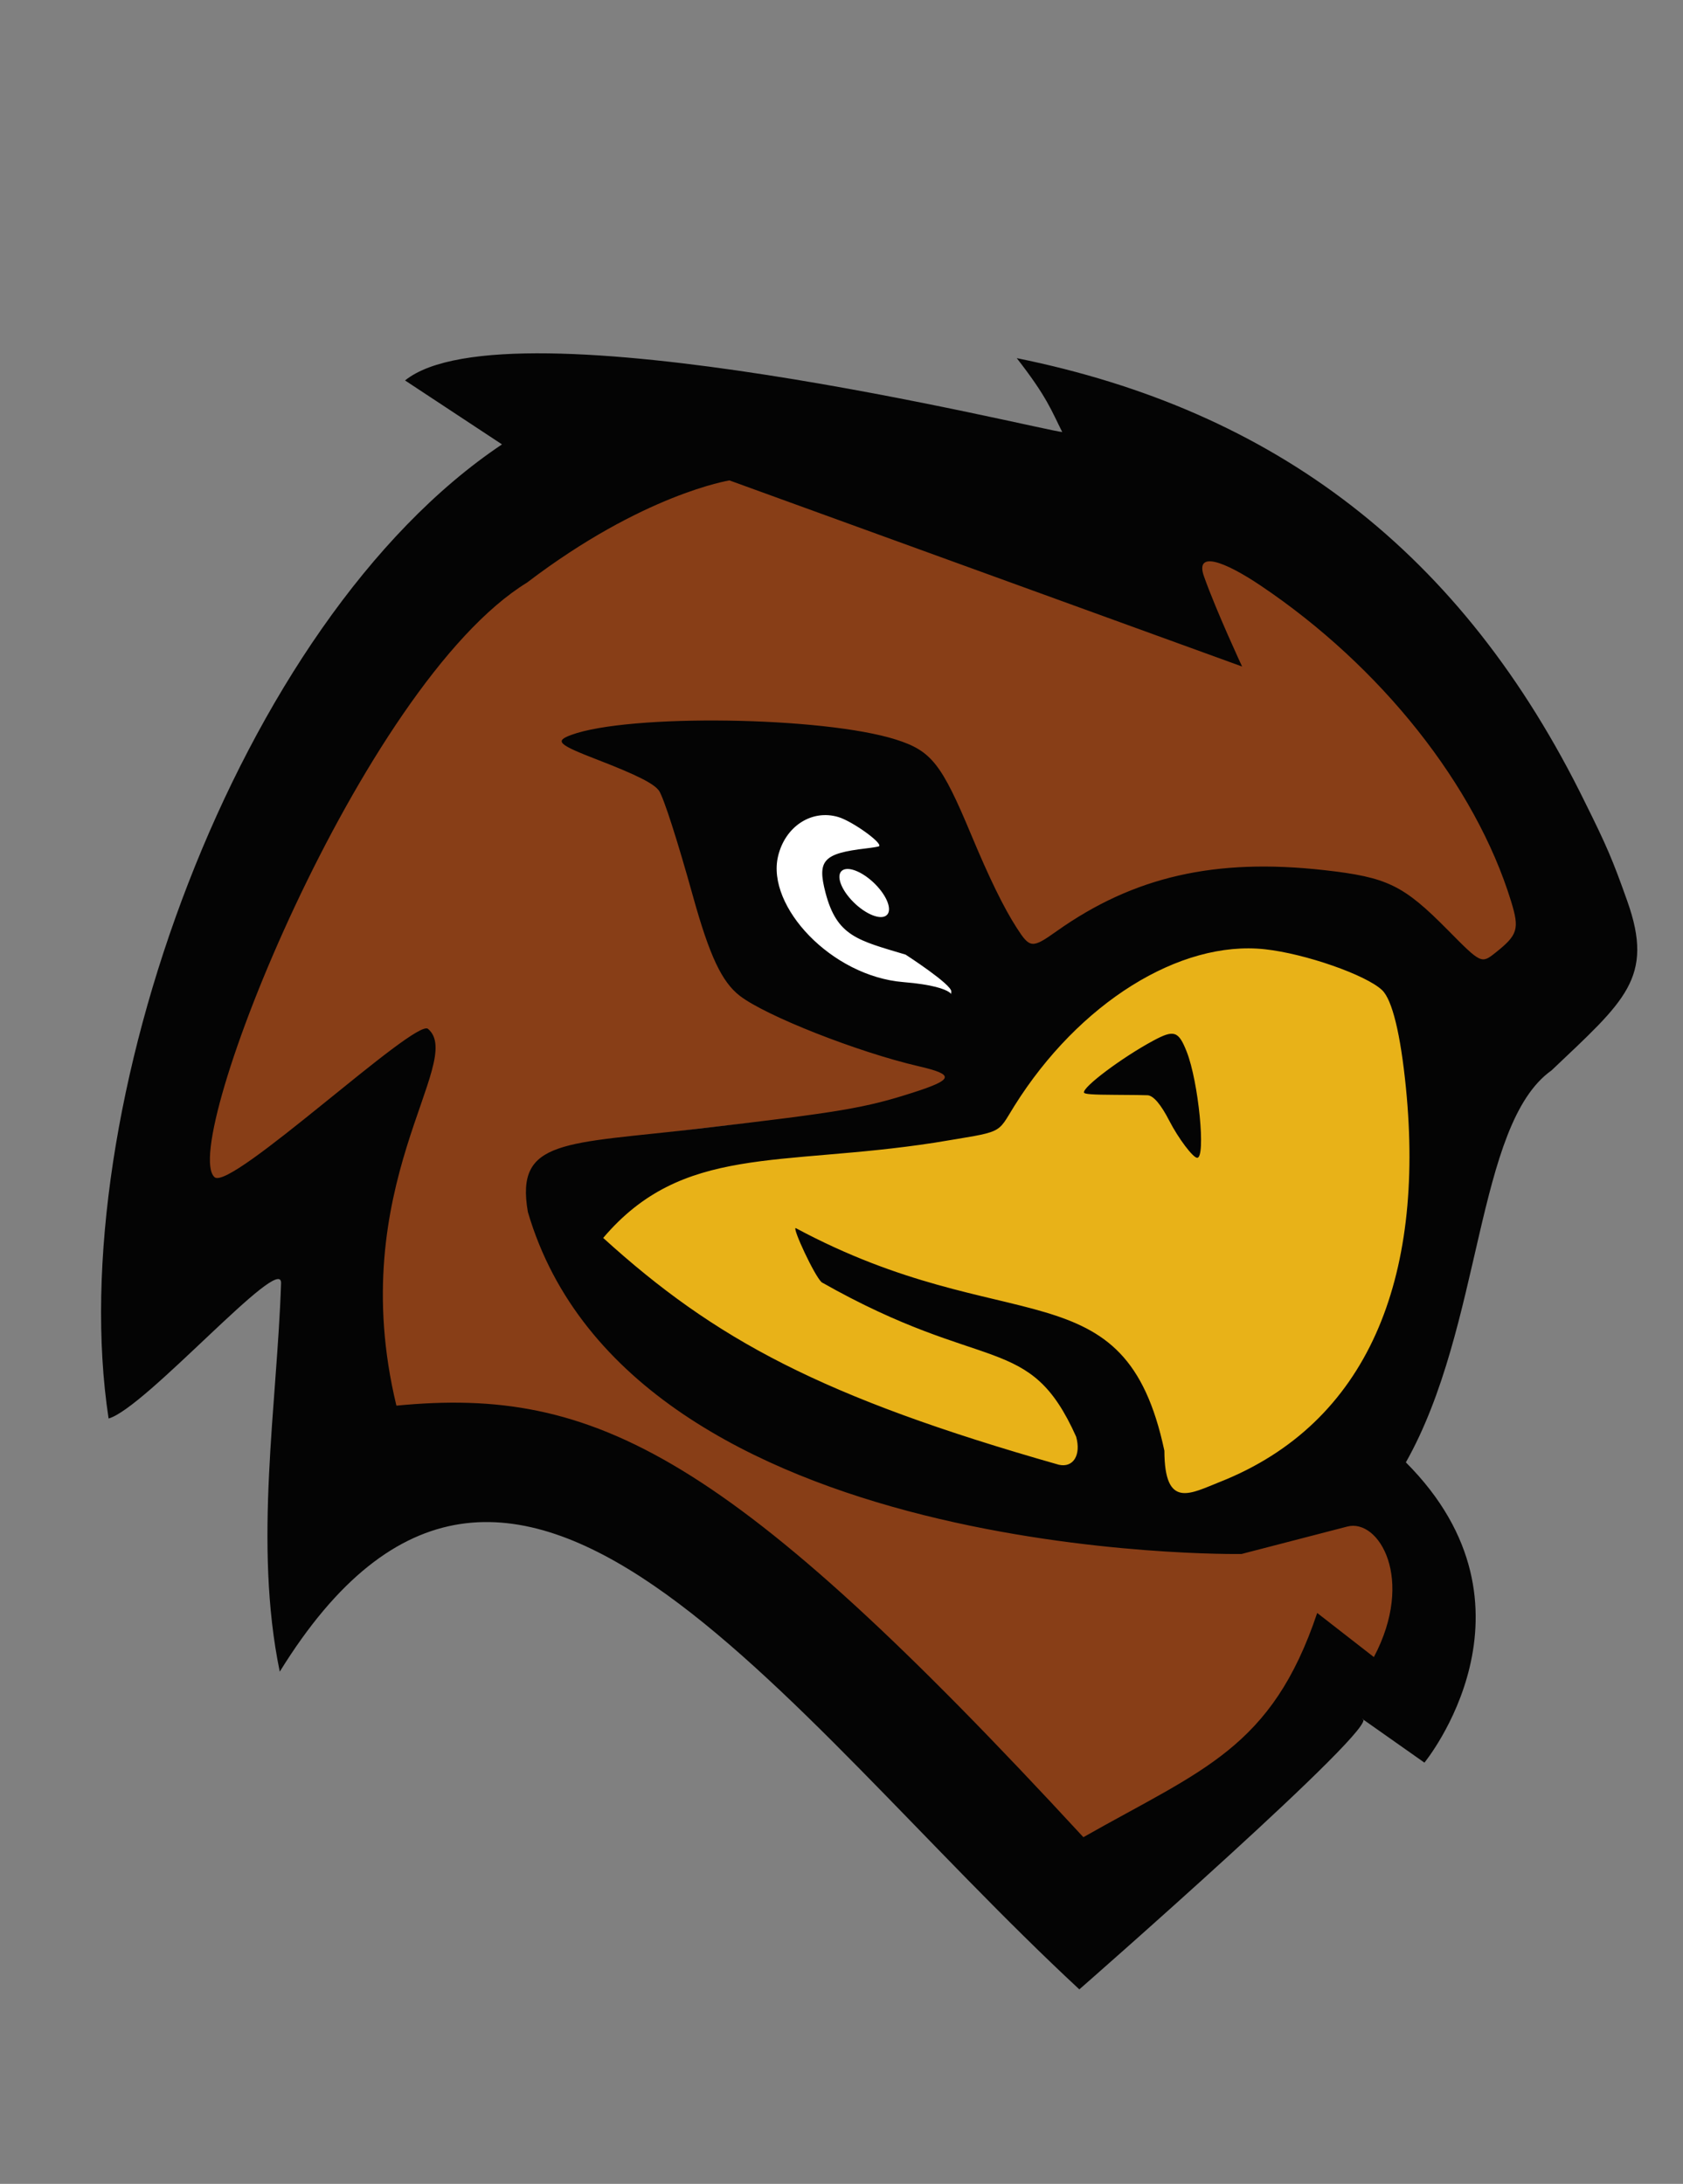 <?xml version="1.0" encoding="UTF-8" standalone="no"?>
<svg
   xmlns:dc="http://purl.org/dc/elements/1.1/"
   xmlns:cc="http://creativecommons.org/ns#"
   xmlns:rdf="http://www.w3.org/1999/02/22-rdf-syntax-ns#"
   xmlns:svg="http://www.w3.org/2000/svg"
   xmlns="http://www.w3.org/2000/svg"
   xmlns:sodipodi="http://sodipodi.sourceforge.net/DTD/sodipodi-0.dtd"
   xmlns:inkscape="http://www.inkscape.org/namespaces/inkscape"
   id="svg"
   version="1.1"
   width="400"
   height="519.171"
   viewBox="0, 0, 400,519.171"
   sodipodi:docname="jastrzebik.svg"
   inkscape:version="0.92.4 (5da689c313, 2019-01-14)"
   inkscape:export-filename="C:\Users\karol\OneDrive\Pulpit\jastrzebik.png"
   inkscape:export-xdpi="210.35001"
   inkscape:export-ydpi="210.35001">
  <rect x="0" y="0" width="400" height="519.171" fill="#808080" stroke="none"/>
  <defs
     id="defs9" />
  <sodipodi:namedview
     pagecolor="#ffffff"
     bordercolor="#666666"
     borderopacity="1"
     objecttolerance="10"
     gridtolerance="10"
     guidetolerance="10"
     inkscape:pageopacity="0"
     inkscape:pageshadow="2"
     inkscape:window-width="1920"
     inkscape:window-height="1013"
     id="namedview7"
     showgrid="false"
     inkscape:zoom="2.5714412"
     inkscape:cx="100.20267"
     inkscape:cy="222.94812"
     inkscape:window-x="-9"
     inkscape:window-y="-9"
     inkscape:window-maximized="1"
     inkscape:current-layer="svg" />
  <ellipse
     style="fill:#ffffff;stroke-width:9.541"
     id="path15-8"
     cx="26.055"
     cy="282.678"
     rx="23.317"
     ry="45.202"
     transform="matrix(0.989,-0.151,0.635,0.772,0,0)"
     inkscape:transform-center-x="-4.2874975"
     inkscape:transform-center-y="1.5664974" />
  <g
     id="svgg"
     transform="translate(-11.667,82.444)">
    <path
       id="path0"
       d="m 127.222,50.6 c -41.974,24.649 -78.383,139.261 -83.164,168.548 0.362,7.386 -16.038,7.605 30.277,-13.466 1.801,23.243 30.497,20.407 21.909,55.66 87.016,3.597 103.993,64.23 171.979,106.263 29.215,-20.317 62.015,-51.424 62.015,-51.424 0,0 14.669,13.939 18.865,12.692 7.198,-2.138 7.635,-40.075 3.403,-45.54 -1.022,-1.32 -18.941,-17.826 -19.776,-19.146 -87.945,-23.651 -57.092,-6.828 -103.835,-0.858 -57.543,-32.555 -16.079,20.623 -89.238,-57.451 -1.113,-12.437 6.245,-16.282 38.343,-20.034 33.536,-3.92 41.934,-3.321 53.322,-6.973 9.778,-3.136 13.923,-9.727 5.289,-11.726 -14.434,-3.343 -39.822,-12.745 -46.009,-17.526 -4.267,-3.298 -6.022,-5.229 -9.945,-19.338 -3.712,-13.346 -11.219,-23.003 -12.344,-24.701 -1.122,-1.694 3.341,-3.767 -6.054,-7.399 -9.406,-3.636 -6.757,-3.262 -2.822,-4.724 13.671,-5.076 41.723,-2.081 59.009,3.436 8.36,2.669 7.277,-2.824 14.303,14.003 4.351,10.419 10.829,26.262 13.908,31.061 3.188,4.97 12.233,8.514 18.077,4.368 18.325,-13.001 34.229,-14.32 60.111,-11.41 14.999,1.686 13.732,-1.141 24.358,9.617 7.856,7.954 20.77,8.382 24.083,5.755 5.36,-4.249 5.001,-15.349 2.956,-21.992 -8.47,-27.519 -44.876,-64.324 -73.502,-83.577 -39.038,-9.071 -62.669,-14.289 -107.488,-24.133 -4.149,-0.681 -9.71,-3.044 -10.292,-2.462"
       inkscape:connector-curvature="0"
       style="fill:#883e17;fill-opacity:1;fill-rule:evenodd;stroke:none"
       sodipodi:nodetypes="ccccccsccccccccccccccccccccccc" />
    <path
       id="path1"
       d="m 307.938,138.661 c -19.13,5.049 -45.638,14.814 -58.591,35.69 -4.116,6.635 0.891,6.952 -19.054,10.228 -35.655,5.858 -55.238,9.523 -73.97,9.523 -7.033,0 -2.012,2.248 -4.476,8.311 -2.21,5.438 -2.251,6.758 -0.341,10.891 3.003,6.5 5.33,25.29 18.236,28.038 15.499,3.298 34.153,14.108 52.648,23.436 41.679,17.258 61.618,15.988 81.156,14.287 36.029,-15.606 60.638,-62.684 54.192,-109.331 -2.644,-19.141 -3.383,-20.947 -9.887,-24.187 -13.328,-6.639 -29.969,-9.51 -39.913,-6.886"
       inkscape:connector-curvature="0"
       style="fill:#e8b218;fill-opacity:1;fill-rule:evenodd;stroke:none;stroke-width:1.101"
       sodipodi:nodetypes="cccscccccccc" />
    <path
       id="path2"
       d="M 130.978,23.2 C 67.86,65.459 26.404,181.987 37.475,254.773 c 8.669,-2.369 41.23,-39.569 40.992,-32.179 -0.924,28.747 -6.606,61.915 -0.309,92.367 54.967,-89.03 118.599,9.171 190.035,75.529 0,0 72.887,-63.816 67.217,-64.331 l 14.802,10.427 c 0,0 30.148,-36.761 -4.412,-71.382 18.285,-32.411 16.534,-80.35 34.622,-93.181 17.373,-16.511 24.491,-21.965 18.013,-40.223 -3.5,-9.865 -4.875,-13.082 -10.021,-23.443 C 359.159,48.579 314.549,15.099 253.32,2.697 260.535,11.951 261.581,15.207 264.128,20.261 260.059,20.061 132.409,-11.727 107.932,7.999 M 306.878,76.008 c 0,0 -6.07,-13.023 -9.059,-21.418 -2.198,-6.171 4.739,-3.693 13.477,2.184 28.626,19.253 51.032,47.502 59.502,75.021 2.045,6.643 1.626,8.021 -3.734,12.27 -3.313,2.627 -3.394,2.588 -11.25,-5.366 -10.626,-10.758 -14.415,-12.598 -29.414,-14.284 -25.882,-2.91 -45.286,1.52 -63.611,14.521 -5.844,4.146 -6.333,4.102 -9.521,-0.868 -3.079,-4.799 -6.446,-11.698 -10.797,-22.117 -7.026,-16.827 -9.443,-19.89 -17.803,-22.559 -17.286,-5.517 -63.616,-6.179 -77.287,-1.103 -3.935,1.462 -3.084,2.255 6.322,5.891 9.395,3.632 13.488,5.705 14.61,7.399 1.125,1.698 4.354,11.744 8.066,25.09 3.923,14.109 6.845,20.318 11.112,23.616 6.187,4.781 28.075,13.405 42.509,16.748 8.634,1.999 8.378,3.146 -1.4,6.282 -11.388,3.652 -17.064,4.609 -50.6,8.529 -32.098,3.752 -43.928,2.347 -40.871,19.84 24.532,83.708 169.612,81.3 169.612,81.3 l 25.155,-6.526 c 7.445,-1.931 16.144,12.401 6.301,31.031 L 324.727,301.006 C 313.916,333.204 297.467,338.234 269.153,354.31 184.936,263.007 153.224,247.115 105.883,251.719 c -12.644,-52.325 16.642,-81.805 7.511,-89.572 -3.017,-2.566 -46.899,38.635 -50.73,35.262 C 54.007,189.788 97.57,80.18 136.944,56.044 164.575,34.975 185.044,31.766 185.044,31.766 M 210.949,111.8 c 3.319,1.007 10.457,6.127 9.657,6.928 -0.097,0.096 -1.488,0.33 -3.091,0.519 -10.152,1.195 -11.651,2.817 -9.668,10.459 2.715,10.468 7.692,11.379 19.059,14.795 0,0 11.114,7.184 10.853,8.808 -0.335,2.077 2.627,-1.134 -11.39,-2.278 -17.086,-1.395 -32.564,-17.982 -29.788,-29.879 1.666,-7.141 8.02,-11.277 14.368,-9.351 m 101.367,31.423 c 9.544,1.041 24.03,6.098 27.84,9.719 2.402,2.284 4.394,10.462 5.664,23.258 4.488,45.202 -8.916,79.668 -44.217,93.653 -7.011,2.778 -13.158,6.558 -13.193,-7.407 -9.441,-44.401 -37.08,-25.792 -87.639,-52.948 -0.792,0 4.436,11.303 6.178,12.895 38.994,22.115 49.318,11.764 60.489,36.709 1.217,4.377 -0.694,7.453 -4.139,6.66 -56.401,-16.048 -81.739,-29.807 -108.271,-53.915 18.862,-22.228 41.744,-16.932 78.711,-22.632 16.83,-2.824 14.685,-1.835 19.035,-8.779 15.305,-24.432 39.288,-39.42 59.544,-37.212 M 285.8,164.935 c -7.451,4.009 -16.923,11.113 -16.495,12.371 0.125,0.366 2.029,0.502 7.332,0.526 3.94,0.018 7.464,0.063 7.832,0.1 1.387,0.14 3.13,2.211 5.116,6.077 2.137,4.16 5.625,8.791 6.622,8.791 2.097,0 0.313,-18.085 -2.486,-25.2 -1.949,-4.954 -3.005,-5.31 -7.921,-2.665"
       inkscape:connector-curvature="0"
       style="fill:#040404;fill-rule:evenodd;stroke:none"
       sodipodi:nodetypes="cccccccccccccccccccccccccccccccccccsccccsscccccccssccccccccccccccccccccscc" />
  </g>
  <ellipse
     style="fill:#ffffff;stroke-width:1.496"
     id="path15"
     cx="9.015"
     cy="292.826"
     rx="3.485"
     ry="7.434"
     transform="matrix(0.891,-0.455,0.674,0.739,0,0)"
     inkscape:transform-center-x="-0.64190858"
     inkscape:transform-center-y="0.12694125" />
</svg>
